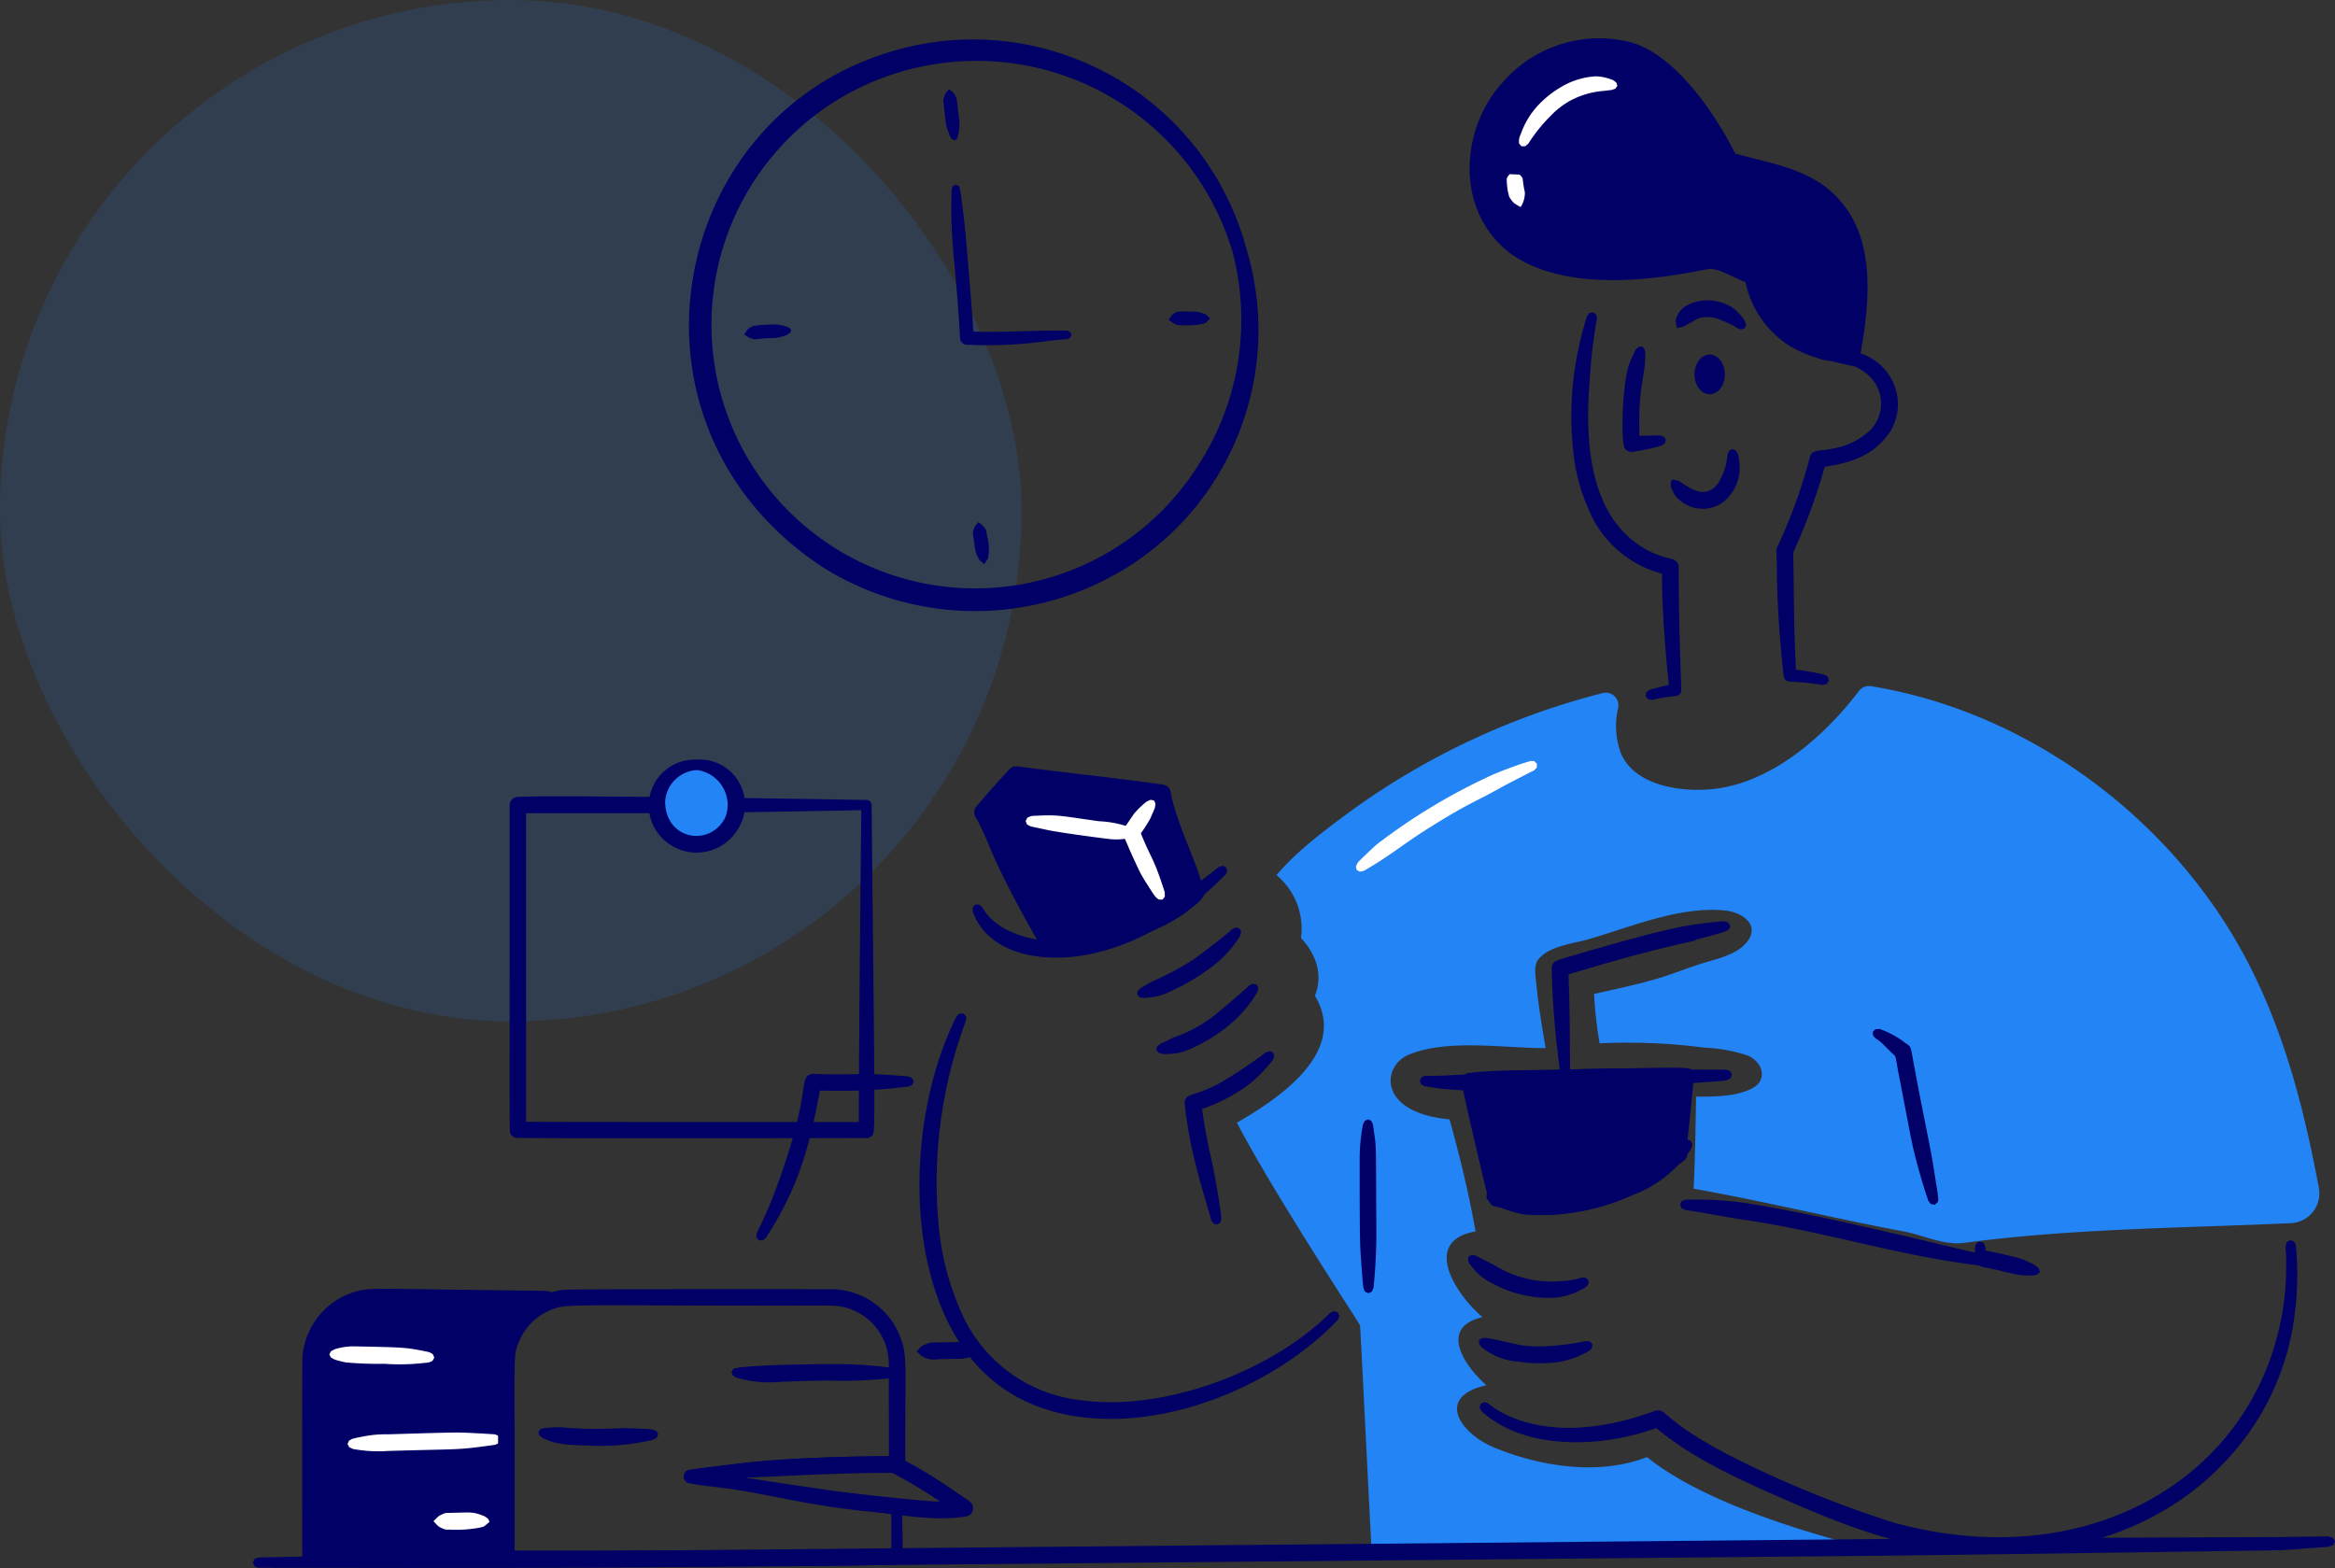 <svg xmlns="http://www.w3.org/2000/svg" width="274.287" height="184.208" viewBox="0 0 274.287 184.208">
  <rect x="0" y="0" width="274.287" height="184.208" fill="#333333" stroke="none"/>
  <g id="Group_908" data-name="Group 908" transform="translate(-170 -2088.5)">
    <rect id="Rectangle" width="120" height="120" rx="60" transform="translate(170 2088.5)" fill="#2384f5" opacity="0.15"/>
    <path id="Path_320" data-name="Path 320" d="M40.839,230.976a7.786,7.786,0,0,0-4.821,7.2v22.777H13.009V238.025a7.769,7.769,0,0,1,7.768-7.768H40.839Z" transform="translate(193.458 2010.536)" fill="#006" fill-rule="evenodd"/>
    <path id="Path_321" data-name="Path 321" d="M37.626,234.271c-1.327,2.53-.957,2.957-.843,10.674.011,1.324.078,15.74-.028,16.149a.973.973,0,0,1-.3.437c-.466.331,1.56.225-23.627.225a.971.971,0,0,1-.951-.813c-.017-.21-.029-23.165.011-23.752a8.7,8.7,0,0,1,5.426-7.366c2.2-.843,2.544-.622,13.719-.5,10.5.15,9.687.105,9.936.226a.6.6,0,0,1,.3.537c-.009.815-.005.675-.016.819a.6.6,0,0,1-.361.455l-.008-.009A7.1,7.1,0,0,0,37.626,234.271Zm-7.069-3.565v.15l-9.959.116a6.885,6.885,0,0,0-6.663,5.513c-.174.928-.14-1-.14,23.339H34.88c0-22.343-.011-23.3.862-25.083a8.529,8.529,0,0,1,3.733-4.039Z" transform="translate(193.637 2010.701)" fill="#006" fill-rule="evenodd"/>
    <path id="Path_322" data-name="Path 322" d="M191.207,93.186l.353.268c.169.9.073-.091-.322,3.085-.327,2.12-.525,5.8-.552,6.114-.422,7.5.688,15.616,7.519,18.793,1.888.8,2.323.551,2.824,1.069.305.471.18.208.233,3.3,0,4.117.3,11.47.284,11.818a.708.708,0,0,1-.645.627,21.269,21.269,0,0,0-2.819.464l-.459-.1-.264-.374v-.007l.089-.448.385-.272h0c.759-.182,1.461-.409,2.257-.565,0-.1-.808-7.038-.808-13.064a12.938,12.938,0,0,1-8.67-7.662,22.031,22.031,0,0,1-1.79-7.169,37.386,37.386,0,0,1,.28-9.63,41.4,41.4,0,0,1,1.375-5.806l.288-.364.434-.076Z" transform="translate(165.948 2032.007)" fill="#006" fill-rule="evenodd"/>
    <path id="Path_323" data-name="Path 323" d="M226.882,98.758a6.349,6.349,0,0,1,4.587,5.75,6.443,6.443,0,0,1-.027.884,6.28,6.28,0,0,1-.9,2.641c-1.843,2.709-4.439,3.62-7.667,4.1a70.524,70.524,0,0,1-3.7,10.06c.1,4.7.025,7.883.315,13.772.854.1,1.666.245,2.5.41,1.025.206.773.119,1.258.438l.109.446c-.007.009-.253.379-.253.389a1.371,1.371,0,0,1-.952.04c-3.483-.476-3.373-.162-3.837-.482h0c-.283-.269-.283-.118-.746-5.581-.358-5.306-.279-6.149-.35-9.235a1.52,1.52,0,0,1,.195-1.067,62.755,62.755,0,0,0,3.693-10.231c.253-1.064.928-.727,2.743-1.1a8.5,8.5,0,0,0,4.478-2.264,4.482,4.482,0,0,0-.3-6.331,4.426,4.426,0,0,0-.41-.331,6.321,6.321,0,0,0-2.653-1.189,15.338,15.338,0,0,0-2.415-.325l-.422-.2-.169-.407v-.007l.182-.4.422-.187h0A12.575,12.575,0,0,1,226.882,98.758Zm-9.388,22.475-.031.039-.011.01.058-.062Zm.084-.077c-.1.084-.03.027.066-.05Z" transform="translate(161.474 2031.205)" fill="#006" fill-rule="evenodd"/>
    <path id="Path_324" data-name="Path 324" d="M198.021,97.938l.307.268.109.468c0,3.229-.874,3.634-.684,9.761,2.692-.023,2.115-.143,2.867.11l.229.374v.006l-.132.422-.412.261h0a28.1,28.1,0,0,1-3.313.712.992.992,0,0,1-.726-.169,1.041,1.041,0,0,1-.3-.378c-.369-1.124-.253-6.783.477-9.446,0-.069.412-1.079.412-1.086.035-.069.388-.81.431-.88h0l.337-.345.4-.072Z" transform="translate(164.832 2031.263)" fill="#006" fill-rule="evenodd"/>
    <path id="Path_325" data-name="Path 325" d="M210.086,112.375c.266.406.331.327.47,1.62a5.058,5.058,0,0,1-1.072,3.6,4.059,4.059,0,0,1-2.284,1.548,4.158,4.158,0,0,1-4.152-1.4,4.011,4.011,0,0,1-.563-1.119c0-.609-.084-.371.2-.825h0c1.386.337.4.078,1.775.831a4.073,4.073,0,0,0,1.546.642,2.238,2.238,0,0,0,2.16-1.225,7.547,7.547,0,0,0,.963-2.983c.011-.192-.023-.059.175-.6l.365-.228h0Z" transform="translate(163.781 2029.022)" fill="#006" fill-rule="evenodd"/>
    <path id="Path_326" data-name="Path 326" d="M209.739,92.31A5.52,5.52,0,0,1,211,93.515a1.629,1.629,0,0,1,.427.908l-.151.392-.008,0-.4.121a1.92,1.92,0,0,1-.781-.361,10.3,10.3,0,0,0-1.569-.718,3.52,3.52,0,0,0-2.727-.193h0a2.774,2.774,0,0,0-.349.169h0a2.284,2.284,0,0,0-.261.177s-.564.294-.7.376c-.518.265.092.115-1.153.38-.169-.8-.286-.81.1-1.578a2.3,2.3,0,0,1,1.012-1.042h0a4.315,4.315,0,0,1,.617-.3h0A5.419,5.419,0,0,1,209.739,92.31Z" transform="translate(163.67 2032.268)" fill="#006" fill-rule="evenodd"/>
    <ellipse id="Ellipse_11" data-name="Ellipse 11" cx="1.783" cy="2.33" rx="1.783" ry="2.33" transform="translate(369.052 2130.155)" fill="#006"/>
    <path id="Path_327" data-name="Path 327" d="M219.8,93.112c1.251-7.1,2.093-16.483-5.279-20.548-2.925-1.615-6.21-2.038-9.361-3.007-2.216-4.541-6.958-11.622-11.827-12.938a14.133,14.133,0,0,0-15.226,5.9c-4.186,6.209-3.2,15.161,4.094,18.436,5.676,2.545,13.876,1.729,20.023.52,1.892-.372,3.678,1.167,5.519,1.729.967,4.673,3.8,7.859,8.4,9.013C217.447,92.547,219.8,93.112,219.8,93.112Z" transform="translate(167.985 2037.802)" fill="#006" fill-rule="evenodd"/>
    <path id="Path_328" data-name="Path 328" d="M193.334,55.467c5.21,1.4,9.892,8.244,12.332,13.087,3.806,1.053,7.216,1.58,10.211,3.626,6.531,4.687,5.806,12.988,4.335,20.852-.1-.017-1.3-.228.008,0a.612.612,0,0,1-.447.486c-.223.04.074.092-2.847-.579a14.3,14.3,0,0,1-4.807-1.748,11.719,11.719,0,0,1-5.251-7.538c-1.408-.506-2.827-1.482-4.087-1.545-1.051-.046-15.553,3.993-23.6-1.872-6.536-5.06-5.767-14.692-.82-20.063A15.007,15.007,0,0,1,193.334,55.467Zm-6.663,1.855c-8.861,2.3-12.3,12-9.042,18.092,2.9,6.124,12.164,6.52,18.916,5.819,5.242-.579,5.263-1.035,6.77-.809,1.638.29,2.79,1.2,4.408,1.793.974.3.337.828,1.573,3.6a10.3,10.3,0,0,0,1.526,2.4c2.284,2.666,5.144,3.167,8.3,3.96,0-.7,1.634-8.343-.653-13.77a10.087,10.087,0,0,0-2.831-3.953c-2.883-2.465-6.975-2.964-10.647-4.048-1.207-.365-.411-.2-2.952-4.3-2.034-3.157-5.424-7.6-9.024-8.681a12.323,12.323,0,0,0-6.344-.092Z" transform="translate(168.167 2037.986)" fill="#006" fill-rule="evenodd"/>
    <path id="Path_329" data-name="Path 329" d="M88.555,34.425A33.133,33.133,0,0,1,107.98,56.538h0a32.956,32.956,0,0,1-4.672,28.555A32.541,32.541,0,0,1,91.775,95.165a33.128,33.128,0,0,1-7.146,2.778A33.606,33.606,0,0,1,57.906,93.7C33.387,77.252,39.775,41.92,65.372,33.591A33.142,33.142,0,0,1,88.555,34.425Zm-17.742.462a30.975,30.975,0,1,0,31.276,47.376,31.452,31.452,0,0,0,4.173-25.707l-.013,0A31.353,31.353,0,0,0,70.813,34.887Zm37.162,21.651h0C107.829,56.064,107.842,56.1,107.976,56.538Z" transform="translate(208.445 2061.243)" fill="#006" fill-rule="evenodd"/>
    <path id="Path_330" data-name="Path 330" d="M88.807,60.6c.219,1.747.911,10.413.937,10.78.069.868.174,2.588.175,2.593,2.023.152,7.109-.123,10.272-.107.877.006.66-.023,1.1.155l.158.335v0l-.137.344c-.545.261.076.094-2.538.369a49.149,49.149,0,0,1-9.491.46.865.865,0,0,1-.814-.405c-.123-.249-.1-.17-.17-1.453-.438-7.54-1.131-10.379-.93-16.156.014-.357-.024-.19.158-.629l.32-.158h0C88.451,56.969,88.282,56.611,88.807,60.6Z" transform="translate(194.415 2053.47)" fill="#006" fill-rule="evenodd"/>
    <path id="Path_331" data-name="Path 331" d="M55.75,80.617a7.006,7.006,0,0,1,.987.2c.2.05.074,0,.538.232l.174.278c-.183.363-.069.243-.515.521a7.21,7.21,0,0,1-1.073.319,3.992,3.992,0,0,1-.779.052c-2.066.088-1.734.247-2.344.035-.309-.1-.1.008-.807-.458.453-.676.324-.53.585-.734a1.573,1.573,0,0,1,.57-.286A20.686,20.686,0,0,1,55.75,80.617Z" transform="translate(205.491 2045.998)" fill="#006" fill-rule="evenodd"/>
    <path id="Path_332" data-name="Path 332" d="M127.417,78.42a2.189,2.189,0,0,1,.7.082c.054.013.326.095.357.107.464.165.231.015.889.59-.573.606-.4.5-.87.663a10.236,10.236,0,0,1-2.7.146.834.834,0,0,1-.561-.146c-.26-.124-.057.007-.743-.489.47-.658.365-.539.579-.7a.95.95,0,0,1,.636-.259C126.322,78.384,126.76,78.4,127.417,78.42Z" transform="translate(182.789 2046.692)" fill="#006" fill-rule="evenodd"/>
    <path id="Path_333" data-name="Path 333" d="M87.183,40.832a3.7,3.7,0,0,1,.352.677,9.346,9.346,0,0,1,.123.987c.166,1.6.4,2.4-.089,3.715l-.262.206H87.3l-.3-.137-.256-.383a10.262,10.262,0,0,1-.424-1.207c-.069-.31-.316-2.564-.316-2.643a1.411,1.411,0,0,1,.076-.785c.221-.481-.094-.078.573-.871Z" transform="translate(194.839 2058.584)" fill="#006" fill-rule="evenodd"/>
    <path id="Path_334" data-name="Path 334" d="M91.734,118.765a3.819,3.819,0,0,1-.522-1.774c-.254-1.622-.218-1.266-.095-1.735.165-.386.051-.179.538-.816a2.562,2.562,0,0,1,.807.756c.157.229.121.187.222.829a5.634,5.634,0,0,1,.148,2.469c-.063.322,0,.177-.475.86C91.694,118.8,91.81,118.919,91.734,118.765Z" transform="translate(193.26 2035.415)" fill="#006" fill-rule="evenodd"/>
    <path id="Path_335" data-name="Path 335" d="M195.99,193.485s-.1,7.43-.288,10.811c8.273,1.472,16.429,3.473,24.688,5.026,2.361.444,4.688,1.658,7.073,1.34,12.712-1.7,25.611-1.731,38.421-2.318a3.5,3.5,0,0,0,3.263-4.132c-1.732-9.267-4.059-18.373-8.5-26.813-8.7-16.53-25.534-29.119-44.119-32.14a1.481,1.481,0,0,0-1.413.571c-3.885,5.114-9.633,10.2-16.037,11.362-3.8.684-10.134.121-11.909-4.026a9.253,9.253,0,0,1-.33-5.384A1.481,1.481,0,0,0,185,146.076a86.93,86.93,0,0,0-29.15,13.549c-3.138,2.309-6.619,4.841-9.151,7.831a8.181,8.181,0,0,1,2.883,7.4c1.755,1.861,2.637,4.315,1.627,6.78,3.993,6.543-4.217,12.074-9.155,14.9,4.234,8.188,14.3,23.411,14.46,23.822.047.12,1.333,26.531,1.376,26.566a.085.085,0,0,0,.066.02c7.605-.77,15.288.164,22.928.01,11.039-.223,22.454-.668,33.513-.688a.085.085,0,0,0,.019-.169c-7.609-2.02-18.185-5.417-24.187-10.266-5.65,2.178-12.44,1.144-17.932-1.117-3.993-1.643-7.023-5.949-.94-7.331-2.657-2.318-5.6-6.817-.447-7.992-2.967-2.46-7.348-8.929-.827-10.073-.759-4.385-1.864-8.866-3.052-13.165-8.511-.794-7.94-6.281-4.807-7.59,4.571-1.909,11.19-.764,16.1-.783-.439-2.49-.85-5-1.1-7.52-.084-.849-.349-2.162.237-2.9,1.247-1.576,4.078-1.849,5.857-2.361,5.065-1.451,10.658-3.9,16.042-3.388,2.245.215,4.4,1.919,2.323,4.021-1.227,1.238-3.25,1.661-4.854,2.156-1.671.514-3.294,1.181-4.968,1.7-2.587.8-5.216,1.327-7.853,1.93a47.721,47.721,0,0,0,.652,5.8,70.119,70.119,0,0,1,12.313.506,18.889,18.889,0,0,1,5.069.923c1.752.74,2.455,2.878.5,3.879C200.611,193.5,198.122,193.486,195.99,193.485Z" transform="translate(173.245 2023.853)" fill="#2384f5" fill-rule="evenodd"/>
    <path id="Path_336" data-name="Path 336" d="M205.4,216.784a38.9,38.9,0,0,1,7.073.568c8.9,1.442,23.216,5.07,25.954,5.659,0-.8-.06-.506.155-1.091l.4-.208h.008l.427.153c.3.577.192.263.291,1.1.066.832.181,1.265-.392,1.532-.234.065-.084.071-1.724-.15-9.741-1.363-16.739-3.819-27.053-5.307-1.069-.154-4.044-.726-6.063-1.031-.183-.027-.078.013-.547-.248l-.148-.411v-.007l.2-.387C204.53,216.746,204.219,216.781,205.4,216.784Z" transform="translate(163.575 2012.647)" fill="#006" fill-rule="evenodd"/>
    <path id="Path_337" data-name="Path 337" d="M245.952,223.89c.347.019,2.759.584,3.333.726a6.718,6.718,0,0,1,1.887.685,3.046,3.046,0,0,1,1.064.7l.116.4v.007l-.3.294-.547.115c-2.183,0-2.151-.244-5.279-.886a2.924,2.924,0,0,1-1.456-.57c-.269-.169-.124-.017-.7-.821.8-.567.622-.479.933-.545A3.71,3.71,0,0,1,245.952,223.89Z" transform="translate(157.263 2011.533)" fill="#006" fill-rule="evenodd"/>
    <path id="Path_338" data-name="Path 338" d="M271.523,222.589c.29.565.2.115.342,2.361a35.91,35.91,0,0,1-.451,7.488,30.441,30.441,0,0,1-8.44,16.488c-6.318,6.555-15.356,9.886-24.373,10.326-9.42.422-17.069-2.09-25.7-5.828-5.614-2.439-11.716-5.072-16.294-8.91a28.823,28.823,0,0,1-6.754,1.535c-4.927.471-10.178-.258-13.8-3.542h0l-.2-.413.132-.43c.012-.008.4-.2.412-.207.494.15.406.1.563.234a11.469,11.469,0,0,0,1.476.986c5.284,2.816,11.993,1.981,17.6-.036,2.038-.763.245.389,9.081,5.037a129.022,129.022,0,0,0,19.428,7.955c24.042,6.588,44.334-6.613,45.984-27.787.253-4.817-.212-4.132.152-5.19l.412-.21h0Z" transform="translate(167.951 2011.759)" fill="#006" fill-rule="evenodd"/>
    <path id="Path_339" data-name="Path 339" d="M175.2,224.588c.444.267,1.434.725,1.813.933.357.192.253.148.618.359a13.171,13.171,0,0,0,4.622,1.614,14.488,14.488,0,0,0,4.572-.131c1.047-.233.381-.206,1.219-.2l.337.281,0,.006v.439a1.432,1.432,0,0,1-.707.614,8.486,8.486,0,0,1-2.991,1,13.863,13.863,0,0,1-7.722-1.747,5.925,5.925,0,0,1-1.855-1.394,11.134,11.134,0,0,1-.715-.875h0l-.159-.455.112-.39v-.005l.376-.151Z" transform="translate(168.204 2011.44)" fill="#006" fill-rule="evenodd"/>
    <path id="Path_340" data-name="Path 340" d="M176.585,236.047c3.607.573,4.062,1.349,8.752.843a23.737,23.737,0,0,0,2.952-.463h0l.49.041.31.3v.006l-.028.434c-.332.36-.189.32-1.254.83a9.622,9.622,0,0,1-3.488.934,16.52,16.52,0,0,1-3.919-.136,7.631,7.631,0,0,1-4.323-1.7h0l-.288-.393-.012-.4v-.006l.31-.253.482-.044Z" transform="translate(167.962 2009.629)" fill="#006" fill-rule="evenodd"/>
    <path id="Path_341" data-name="Path 341" d="M200.722,208.528h.008l.253.375a1.308,1.308,0,0,1-.272.81,14.155,14.155,0,0,1-6.82,5.271h0A25.858,25.858,0,0,1,181.4,217.24a11.35,11.35,0,0,1-4.159-1.468c-.153-.084-.073-.01-.422-.438V214.9l.322-.281c.506-.018.413-.033.506-.005a17.826,17.826,0,0,0,3.841.664c3.341.267,6.586-.034,11.633-2.1a21.019,21.019,0,0,0,5.85-3.449c1.308-1.333.611-.834,1.3-1.276Z" transform="translate(167.799 2013.951)" fill="#006" fill-rule="evenodd"/>
    <path id="Path_342" data-name="Path 342" d="M103.007,190.871h.008l.3.337-.008.46h0a54.1,54.1,0,0,0-3.12,25.024,31.833,31.833,0,0,0,2.366,8.833,17.43,17.43,0,0,0,14.4,10.781c8.889,1.227,21.06-2.783,28.483-9.651.878-.814.506-.584,1.114-.838l.432.169h0l.179.422-.169.439h0c-9.208,9.651-26.605,15.343-38,8.892-13.4-7.632-13.494-31.373-6.778-44.582l.349-.307Z" transform="translate(180.172 2016.709)" fill="#006" fill-rule="evenodd"/>
    <path id="Path_343" data-name="Path 343" d="M145.161,196.253v.005l.148.4-.151.445h0a18.326,18.326,0,0,1-2.494,2.646h0a18.311,18.311,0,0,1-3.045,1.95h0c-.3.151-.046.032-.7.346-2.325,1.053-2.115.705-2.082,1,.769,5.22,1.016,4.681,1.954,10.517.358,2.5.337,2.039.2,2.652l-.369.26h-.008l-.439-.1-.276-.393h0c-.752-2.9-2.48-7.617-3.12-13.68h0c-.023-.964.657-1.018,1.472-1.288a17.869,17.869,0,0,0,2.471-1.056h0a53.905,53.905,0,0,0,5.457-3.606c.176-.137.055-.078.583-.253Z" transform="translate(174.385 2015.886)" fill="#006" fill-rule="evenodd"/>
    <path id="Path_344" data-name="Path 344" d="M140.181,178.994h.008l.183.4-.121.471a13.08,13.08,0,0,1-3.166,3.512,25.5,25.5,0,0,1-4.875,2.941,7.011,7.011,0,0,1-2.783.794,1.81,1.81,0,0,1-1-.062l-.272-.3c0-.009.064-.392.066-.4l.337-.347c.022-.008,1.336-.773,1.391-.8a32.859,32.859,0,0,0,4.536-2.382c1.053-.689,3.711-2.75,4.606-3.542.3-.265.132-.16.669-.4Z" transform="translate(175.422 2018.585)" fill="#006" fill-rule="evenodd"/>
    <path id="Path_345" data-name="Path 345" d="M142.622,186.822v.005l.186.393-.113.473a14.746,14.746,0,0,1-2.979,3.592,18.815,18.815,0,0,1-4.754,3.021,6.171,6.171,0,0,1-2.886.654,1.811,1.811,0,0,1-1.018-.169c-.007-.009-.234-.321-.24-.331l.112-.385.373-.309c.337-.131,1.464-.7,1.725-.805a16.057,16.057,0,0,0,4.4-2.354c.609-.458,3.495-2.906,4.323-3.691l.446-.2Z" transform="translate(175.005 2017.357)" fill="#006" fill-rule="evenodd"/>
    <path id="Path_346" data-name="Path 346" d="M135.007,170.459v.005l.144.431-.194.434c-.512.3-6,6.87-15,9.123-4.934,1.242-11.257.857-14-3.344a6.968,6.968,0,0,1-.695-1.434c-.034-.1-.017,0,0-.515l.3-.321h.439c.38.328.323.253.376.347.1.028,1.089,2.652,5.978,3.677,7.506,1.5,15.82-3.653,21.794-8.434h0l.455-.147Z" transform="translate(179.011 2019.931)" fill="#006" fill-rule="evenodd"/>
    <path id="Path_347" data-name="Path 347" d="M114.325,178.027c-5.006-9.263-6.157-13.325-7.718-16.016,1.274-1.518,2.56-3,3.943-4.425,5.717.754,11.47,1.331,17.183,2.156.777,4.1,2.874,7.748,3.964,11.734-2.638,2.7-6.184,4.165-9.726,5.225a22.193,22.193,0,0,1-7.449,1.274" transform="translate(178.797 2021.919)" fill="#006" fill-rule="evenodd"/>
    <path id="Path_348" data-name="Path 348" d="M110.5,156.433c6.041.788,10.8,1.265,16.116,2.005,1.265.175,1.289.145,1.616.414.353.395.222.44.524,1.613.976,3.768,2.606,6.679,3.589,10.187.143.506.2.633.055,1.043a5.287,5.287,0,0,1-1.15,1.165,17.631,17.631,0,0,1-3.527,2.3,36.249,36.249,0,0,1-11.407,3.242,12.765,12.765,0,0,1-2.024-.011c-.46.04-.191.069-.675-.258-.1-.18-3.167-5.336-5.482-10.265-.821-1.755-1.236-3.053-2.277-5.06a2.752,2.752,0,0,1-.38-.767c-.1-.65.233-.876.687-1.413,1.277-1.511,2-2.3,2.855-3.225C109.631,156.742,109.824,156.4,110.5,156.433Zm.195,2.05c-1.728,1.836-2.952,3.317-3.08,3.458.834,1.439,2.2,5.3,6.878,15.24,3.638.026,9.726-2.121,12.538-3.693h0a16.044,16.044,0,0,0,3.4-2.469c0-.577-2.5-6.172-3.5-9.783v-.008c-.084-.337-.108-.433-.19-.78C126.733,160.35,110.736,158.435,110.691,158.483Z" transform="translate(178.978 2022.1)" fill="#006" fill-rule="evenodd"/>
    <path id="Path_349" data-name="Path 349" d="M130.39,172.816c-.467-.388-.277-.078-1.65-2.239-.059-.108-.407-.665-.617-1.1-.283-.59-1.07-2.277-1.313-2.884-.824-1.9-.816-1.68.066-2.973.3-.46.573-.826.614-.9a10.72,10.72,0,0,1,1.483-1.424l.45-.2.389.068h.008l.179.352c-.068.608.035.323-.614,1.794a17.346,17.346,0,0,1-1.1,1.726c1.241,3.077,1.451,2.69,2.805,6.9l.012.525-.259.351h-.008Z" transform="translate(175.728 2021.368)" fill="#fff" fill-rule="evenodd"/>
    <path id="Path_350" data-name="Path 350" d="M206.609,178.147l.245.36c0,.745-.457.67-4.09,1.707,0,.234-2.323.238-14.891,4.032.028.884.155,3.879.155,8.24,0,3.556.116,2.765-.132,3.458l-.4.213h0l-.428-.157-.225-.428c0-.432-.723-4.941-.9-10.513-.053-1.722-.094-1.6.051-1.968.292-.492.047-.357,4.494-1.667,11.5-3.333,11.9-2.852,11.9-3,.1-.013,3-.406,3.771-.406Z" transform="translate(166.378 2018.718)" fill="#006" fill-rule="evenodd"/>
    <path id="Path_351" data-name="Path 351" d="M193.772,198.536c5.274.073,4.33.122,9.769.122l.45.169.206.4v.007l-.159.427-.428.217c0,.1-5.4.506-10.1.613-16.569.076-17.289,1-22.967.45-1.149-.111-2.382-.337-2.482-.35l-.4-.235-.139-.413v-.009l.213-.381a1.41,1.41,0,0,1,.928-.161C172.716,199.368,183.734,198.391,193.772,198.536Z" transform="translate(169.256 2015.507)" fill="#006" fill-rule="evenodd"/>
    <path id="Path_352" data-name="Path 352" d="M199.294,208.8c.1-3.1.422-6.178.582-9.27-5.589.064-11.174.278-16.759.324a79.343,79.343,0,0,0-8.623.327c.967,4.631,2.07,9.171,3.181,13.759,1.872.3,3.663,1.028,5.586.983,4.074-.094,8.58-1.795,12.1-3.693a20.838,20.838,0,0,0,4.086-2.361" transform="translate(168.163 2015.349)" fill="#006" fill-rule="evenodd"/>
    <path id="Path_353" data-name="Path 353" d="M200.536,198.959h0c.117.31.115.3-.008,1.612-.8,8.557-.918,7.345-.657,8.158-.207.442-.154.395-.376.582a17.906,17.906,0,0,1-3.357,2.044,41.817,41.817,0,0,1-4.68,2.329,29.9,29.9,0,0,1-4.688,1.518,13.911,13.911,0,0,1-7.943-.159c-1.8-.422-1.67-.253-2.063-.62-.193-.258-.066.39-1.67-6.442-.288-1.206-.935-3.992-1.468-6.471-.293-1.37-.43-1.561-.113-2.08.342-.4.563-.39,1.091-.447,1.693-.175,3.1-.227,4.807-.259C201.3,198.385,200.084,198.149,200.536,198.959ZM175.5,200.872c.563,2.762,2.118,9.247,2.8,12.044,2.825.546,3.345,1.136,6.6.759,5.039-.608,9.356-2.995,11.831-4.147a11.514,11.514,0,0,0,1.787-1.012c0-3.711.153-5.748.221-8.186C195.283,200.462,177.993,200.65,175.5,200.872Z" transform="translate(168.345 2015.524)" fill="#006" fill-rule="evenodd"/>
    <path id="Path_354" data-name="Path 354" d="M82.768,161.038a.6.6,0,0,1,.5.59c.414,40.13.46,38.439,0,38.9h0a.938.938,0,0,1-.6.223c-2.167.009-40.814.084-41.272-.034a.99.99,0,0,1-.506-.422c-.2-.428-.127,2.334-.127-38.66a.964.964,0,0,1,.794-.945C44.894,160.386,82.672,161.029,82.768,161.038Zm-40.084,1.557v36.25c21.253,0-31.932.024,39.048.029.1.049-.078,1.513.33-36.64-22.4.416-21.587.361-39.377.361Z" transform="translate(189.114 2021.446)" fill="#006" fill-rule="evenodd"/>
    <path id="Path_355" data-name="Path 355" d="M103.842,236.844c.861.293.277-.022,1.088.444l.186.362v.006l-.206.35-.474.24c-2.376.475-.422.289-4.536.4a2.518,2.518,0,0,1-1.4-.153c-.553-.253-.273-.038-1.037-.772.727-.759.473-.551,1-.814a2.519,2.519,0,0,1,1.383-.222C102.943,236.6,102.618,236.576,103.842,236.844Z" transform="translate(180.229 2009.538)" fill="#006" fill-rule="evenodd"/>
    <path id="Path_356" data-name="Path 356" d="M89.251,252.522a2,2,0,0,1,.972.12,51.812,51.812,0,0,1,6.618,3.985c1.841,1.249,2.284,1.349,2.16,2.225a.964.964,0,0,1-.349.554c-.288.189-.337.189-.913.263-3.59.467-7.126-.26-10.79-.626-7.519-.729-12.242-2.133-18.352-3.018-1.94-.288-1.975-.33-2.894-.519l-.385-.268-.093-.45c.006-.01.257-.374.264-.384l.412-.084.015-.012a75.634,75.634,0,0,1,10.068-1.349C79.372,252.707,86.177,252.515,89.251,252.522Zm-.337,1.961c-5.559.012-11.289.342-14.3.462-2.965.121-2.705.051-1.62.215,1.94.3,6.027.928,8.483,1.255,0,.1,11.315,1.421,13.679,1.445a55.906,55.906,0,0,0-5.422-3.267c-.245-.126-.1-.111-.823-.11Zm.26-.2.012.005-.015-.013Z" transform="translate(185.279 2007.051)" fill="#006" fill-rule="evenodd"/>
    <path id="Path_357" data-name="Path 357" d="M83.394,239.7a47.829,47.829,0,0,1,6.264.337c1.149.113.823.037,1.386.3l.187.4v.006l-.187.4-.45.2c-.4,0-1.855.235-5.022.314-1.9.05-1.14-.135-8.083.121h0a13.753,13.753,0,0,1-5.3-.5l-.393-.267-.132-.4v-.007l.221-.353C73.186,239.771,82.078,239.694,83.394,239.7Z" transform="translate(184.271 2009.057)" fill="#006" fill-rule="evenodd"/>
    <path id="Path_358" data-name="Path 358" d="M47.325,248.494c.577.019,1.053.126,3.022.18,2.906.062,3.718-.122,5.4-.051,2.716.126,2.277.084,2.867.31l.221.379v.007l-.169.406-.45.246a26.751,26.751,0,0,1-7.718.669c-3.5-.073-4-.342-5.159-.843-.127-.053-.044,0-.466-.354l-.109-.387c.006-.01.234-.315.24-.325l.462-.156C45.576,248.565,47.093,248.483,47.325,248.494Z" transform="translate(188.484 2007.679)" fill="#006" fill-rule="evenodd"/>
    <path id="Path_359" data-name="Path 359" d="M249.341,263.876l.233.422v.007l-.225.428-.544.187h0l-5.55.406-24.232.352-12.666.169-12.154.145-15.428.144-18.193.169-40.659.381-39.7.373-16.985.159-13.747.129-6.272.035-6.79.02-13.645.008-16.8-.024H5.606l-.422-.176L5,266.792v-.007l.175-.422.422-.184h0l.385-.008,16.8-.344,13.641-.253,6.789-.107,6.277-.084,13.742-.129,16.985-.159,39.692-.372,40.663-.381,18.19-.169,15.428-.145,12.157-.084,12.666-.07,24.233-.1,5.55-.077h0Z" transform="translate(194.713 2005.298)" fill="#006" fill-rule="evenodd"/>
    <path id="Path_360" data-name="Path 360" d="M18.342,237.225c5.974.113,6.325.12,8.66.606a1.659,1.659,0,0,1,.8.321l.169.4v.007l-.217.374a1.645,1.645,0,0,1-.828.227,25.206,25.206,0,0,1-4.832.116,39.744,39.744,0,0,1-4.57-.169c-1.367-.314-1.27-.323-1.712-.59l-.169-.353v-.006l.183-.346.428-.24A7.9,7.9,0,0,1,18.342,237.225Z" transform="translate(193.046 2009.444)" fill="#fff" fill-rule="evenodd"/>
    <path id="Path_361" data-name="Path 361" d="M33.855,249.34c1.94.143,1.434.023,2.108.3l.213.393v.007l-.183.408-.458.224h0c-4.758.66-3.685.466-12.544.724a16.368,16.368,0,0,1-4.188-.236h0l-.432-.207-.191-.366v-.007l.161-.38.415-.24c.337-.051.374-.11,1.565-.318a13.316,13.316,0,0,1,2.614-.2C31.848,249.178,30.776,249.195,33.855,249.34Z" transform="translate(192.648 2007.563)" fill="#fff" fill-rule="evenodd"/>
    <path id="Path_362" data-name="Path 362" d="M36.152,260.817h0c.506.36.381.206.577.663h0c-.843.675-.537.506-1.181.675a14.842,14.842,0,0,1-3.613.223h0a1.208,1.208,0,0,1-.558-.059c-.693-.283-.622-.293-1.237-.922.65-.633.539-.6,1.223-.9.279-.089.109-.062.865-.084C34.608,260.36,34.773,260.258,36.152,260.817Z" transform="translate(190.775 2005.819)" fill="#fff" fill-rule="evenodd"/>
    <path id="Path_363" data-name="Path 363" d="M234.439,194.658c.8.521.573.279,1.2,3.538,1.06,5.708,1.677,8.222,2.179,11.426.622,3.983.663,3.575.066,4.041h-.008l-.439-.084-.3-.385c0-.1-.016.033-.759-2.4-1.311-4.528-1.133-4.456-2.774-12.783-.422-2.295-.148-1.542-1.048-2.48-.179-.18-.547-.546-.633-.629h0a4.84,4.84,0,0,0-.967-.774l-.307-.359-.023-.422v-.006l.307-.293.47-.038A10.405,10.405,0,0,1,234.439,194.658Z" transform="translate(159.37 2016.37)" fill="#006" fill-rule="evenodd"/>
    <path id="Path_364" data-name="Path 364" d="M121.252,163.95a11.947,11.947,0,0,1,3.026.516c.95.332.525.094,1.145.5l.152.358v.006l-.19.337-.428.214a6.9,6.9,0,0,1-2.47.162c-1.3-.149-6.032-.784-7.322-1.07-2.323-.506-1.8-.326-2.384-.654l-.159-.395v-.007l.2-.376a1.778,1.778,0,0,1,1.012-.232C116.457,163.143,117.085,163.378,121.252,163.95Z" transform="translate(177.855 2021.031)" fill="#fff" fill-rule="evenodd"/>
    <path id="Path_365" data-name="Path 365" d="M160.133,205.605l.373.178.209.417c.44,3.432.32.732.393,11.983a64.443,64.443,0,0,1-.331,7.206l-.2.459-.4.192h0l-.4-.191c-.212-.489-.2-.155-.4-2.858-.187-2.628-.229-2.341-.229-12.594a22.09,22.09,0,0,1,.392-4.208l.218-.412.377-.169Z" transform="translate(170.568 2014.397)" fill="#006" fill-rule="evenodd"/>
    <circle id="Ellipse_12" data-name="Ellipse 12" cx="4.661" cy="4.661" r="4.661" transform="translate(247.167 2178.362)" fill="#2384f5"/>
    <path id="Path_366" data-name="Path 366" d="M66.295,155.49a5.307,5.307,0,0,1,4.315,8.151,5.642,5.642,0,0,1-9.575.23h0a5.4,5.4,0,0,1,3.384-8.265A8.42,8.42,0,0,1,66.295,155.49Zm-.54,1.234a3.953,3.953,0,0,0-3.7,3.669c0,4.38,4.971,5.4,6.916,2.173a3.628,3.628,0,0,0,.283-.654,4.138,4.138,0,0,0-3.5-5.2Zm.046-1.217h0Z" transform="translate(186.076 2022.249)" fill="#006" fill-rule="evenodd"/>
    <path id="Path_367" data-name="Path 367" d="M81.966,199.28c4,.143,5.7-.117,9.267.153,2.1.164,1.679.1,2.183.337l.178.388v.007l-.169.39c-.538.265-.117.169-2.164.393a65.562,65.562,0,0,1-8.681.279c-1.224,6.6-2.491,11.3-6.215,17.095-.2.315-.084.2-.544.528l-.442-.05h0l-.27-.36c.061-.563.018-.4.182-.73a50.2,50.2,0,0,0,2.2-5.123c3.852-10.486,2.737-12.335,3.706-13.138A1.078,1.078,0,0,1,81.966,199.28Z" transform="translate(183.731 2015.39)" fill="#006" fill-rule="evenodd"/>
    <path id="Path_368" data-name="Path 368" d="M78.278,229.266a8.778,8.778,0,0,1,4.848,1.5,8.618,8.618,0,0,1,2.846,3.179c1.283,2.605,1.006,3.422,1.006,11.488-.017,5.162.028,4.7-.136,5.06a.946.946,0,0,1-1.106.442c-.376-.153-.207-.131-.444-.134-3.529-.03-10.5.128-17.233.6,4.031.739,6.872,1.271,10.234,1.787,7.506,1.125,8.246.629,8.324,1.6h-.012c.084,6.8.106,6.128.046,6.377a.68.68,0,0,1-.291.366c-.1.047,1.518.367-46.248.367a.965.965,0,0,1-.951-.8c-.012-.169-.035-23.062.015-23.778a8.771,8.771,0,0,1,7.648-7.986C47.719,229.23,78.182,229.265,78.278,229.266Zm-5.368,1.929c-25.875,0-25.691-.253-27.578.506a6.84,6.84,0,0,0-3.879,4.1c-.524,1.335-.373,1.114-.373,24.166,24.329,0,20.371-.047,44.24.266l.012.014v-4.935c-5.3-.608-4.243-.212-16.682-2.269-3.036-.5-6.173-.721-7.2-1.023a.805.805,0,0,1,.253-1.554A155.988,155.988,0,0,1,85,248.92c.1,0,.042.821.042-11.023a6.857,6.857,0,0,0-5.161-6.494C78.782,231.114,78.135,231.195,72.91,231.195Zm12.2,19.423.008.005-.012-.011Z" transform="translate(189.365 2010.692)" fill="#006" fill-rule="evenodd"/>
    <path id="Path_369" data-name="Path 369" d="M190.39,60.308a5.736,5.736,0,0,1,1.74.348c.37.135.229.062.653.4l.109.383v.006l-.234.319c-.724.26-.3.1-1.258.253h0a9.819,9.819,0,0,0-4.16,1.22h0a9.61,9.61,0,0,0-2.124,1.661h0a18.557,18.557,0,0,0-2.676,3.318l-.365.31-.427.008h-.008l-.283-.323a1.713,1.713,0,0,1,.186-1.09,9.514,9.514,0,0,1,2.2-3.572h0a11.96,11.96,0,0,1,2.536-1.979h0A8.88,8.88,0,0,1,190.39,60.308Z" transform="translate(167.092 2037.157)" fill="#fff" fill-rule="evenodd"/>
    <path id="Path_370" data-name="Path 370" d="M180.06,76.824h0a2.284,2.284,0,0,1-.155-.3,7.832,7.832,0,0,1-.272-2.074,1.344,1.344,0,0,1,.163-.288h0a2.043,2.043,0,0,1,.194-.224c1.44.079,1.1,0,1.359.263h0a1.254,1.254,0,0,0,.1.135c.019.033.034.053.055.084h0a12.02,12.02,0,0,0,.26,1.634,3.045,3.045,0,0,1-.5,1.754C180.448,77.323,180.515,77.426,180.06,76.824Z" transform="translate(167.358 2035.021)" fill="#fff" fill-rule="evenodd"/>
    <path id="Path_371" data-name="Path 371" d="M179.573,155.7l.319.306c0,.01-.015.439-.016.448l-.326.342h0c-1.117.543-2.9,1.473-3.857,1.989-3.076,1.737-3.55,1.7-7.95,4.428-3.68,2.277-4.787,3.414-8.181,5.375h0l-.455.1c-.013-.006-.369-.183-.38-.191l-.1-.406.194-.422c0-.1,1.869-1.849,2.253-2.183a70.014,70.014,0,0,1,13.8-8.27c3.8-1.538,4.229-1.446,4.229-1.542Z" transform="translate(170.649 2022.219)" fill="#fff" fill-rule="evenodd"/>
  </g>
</svg>
